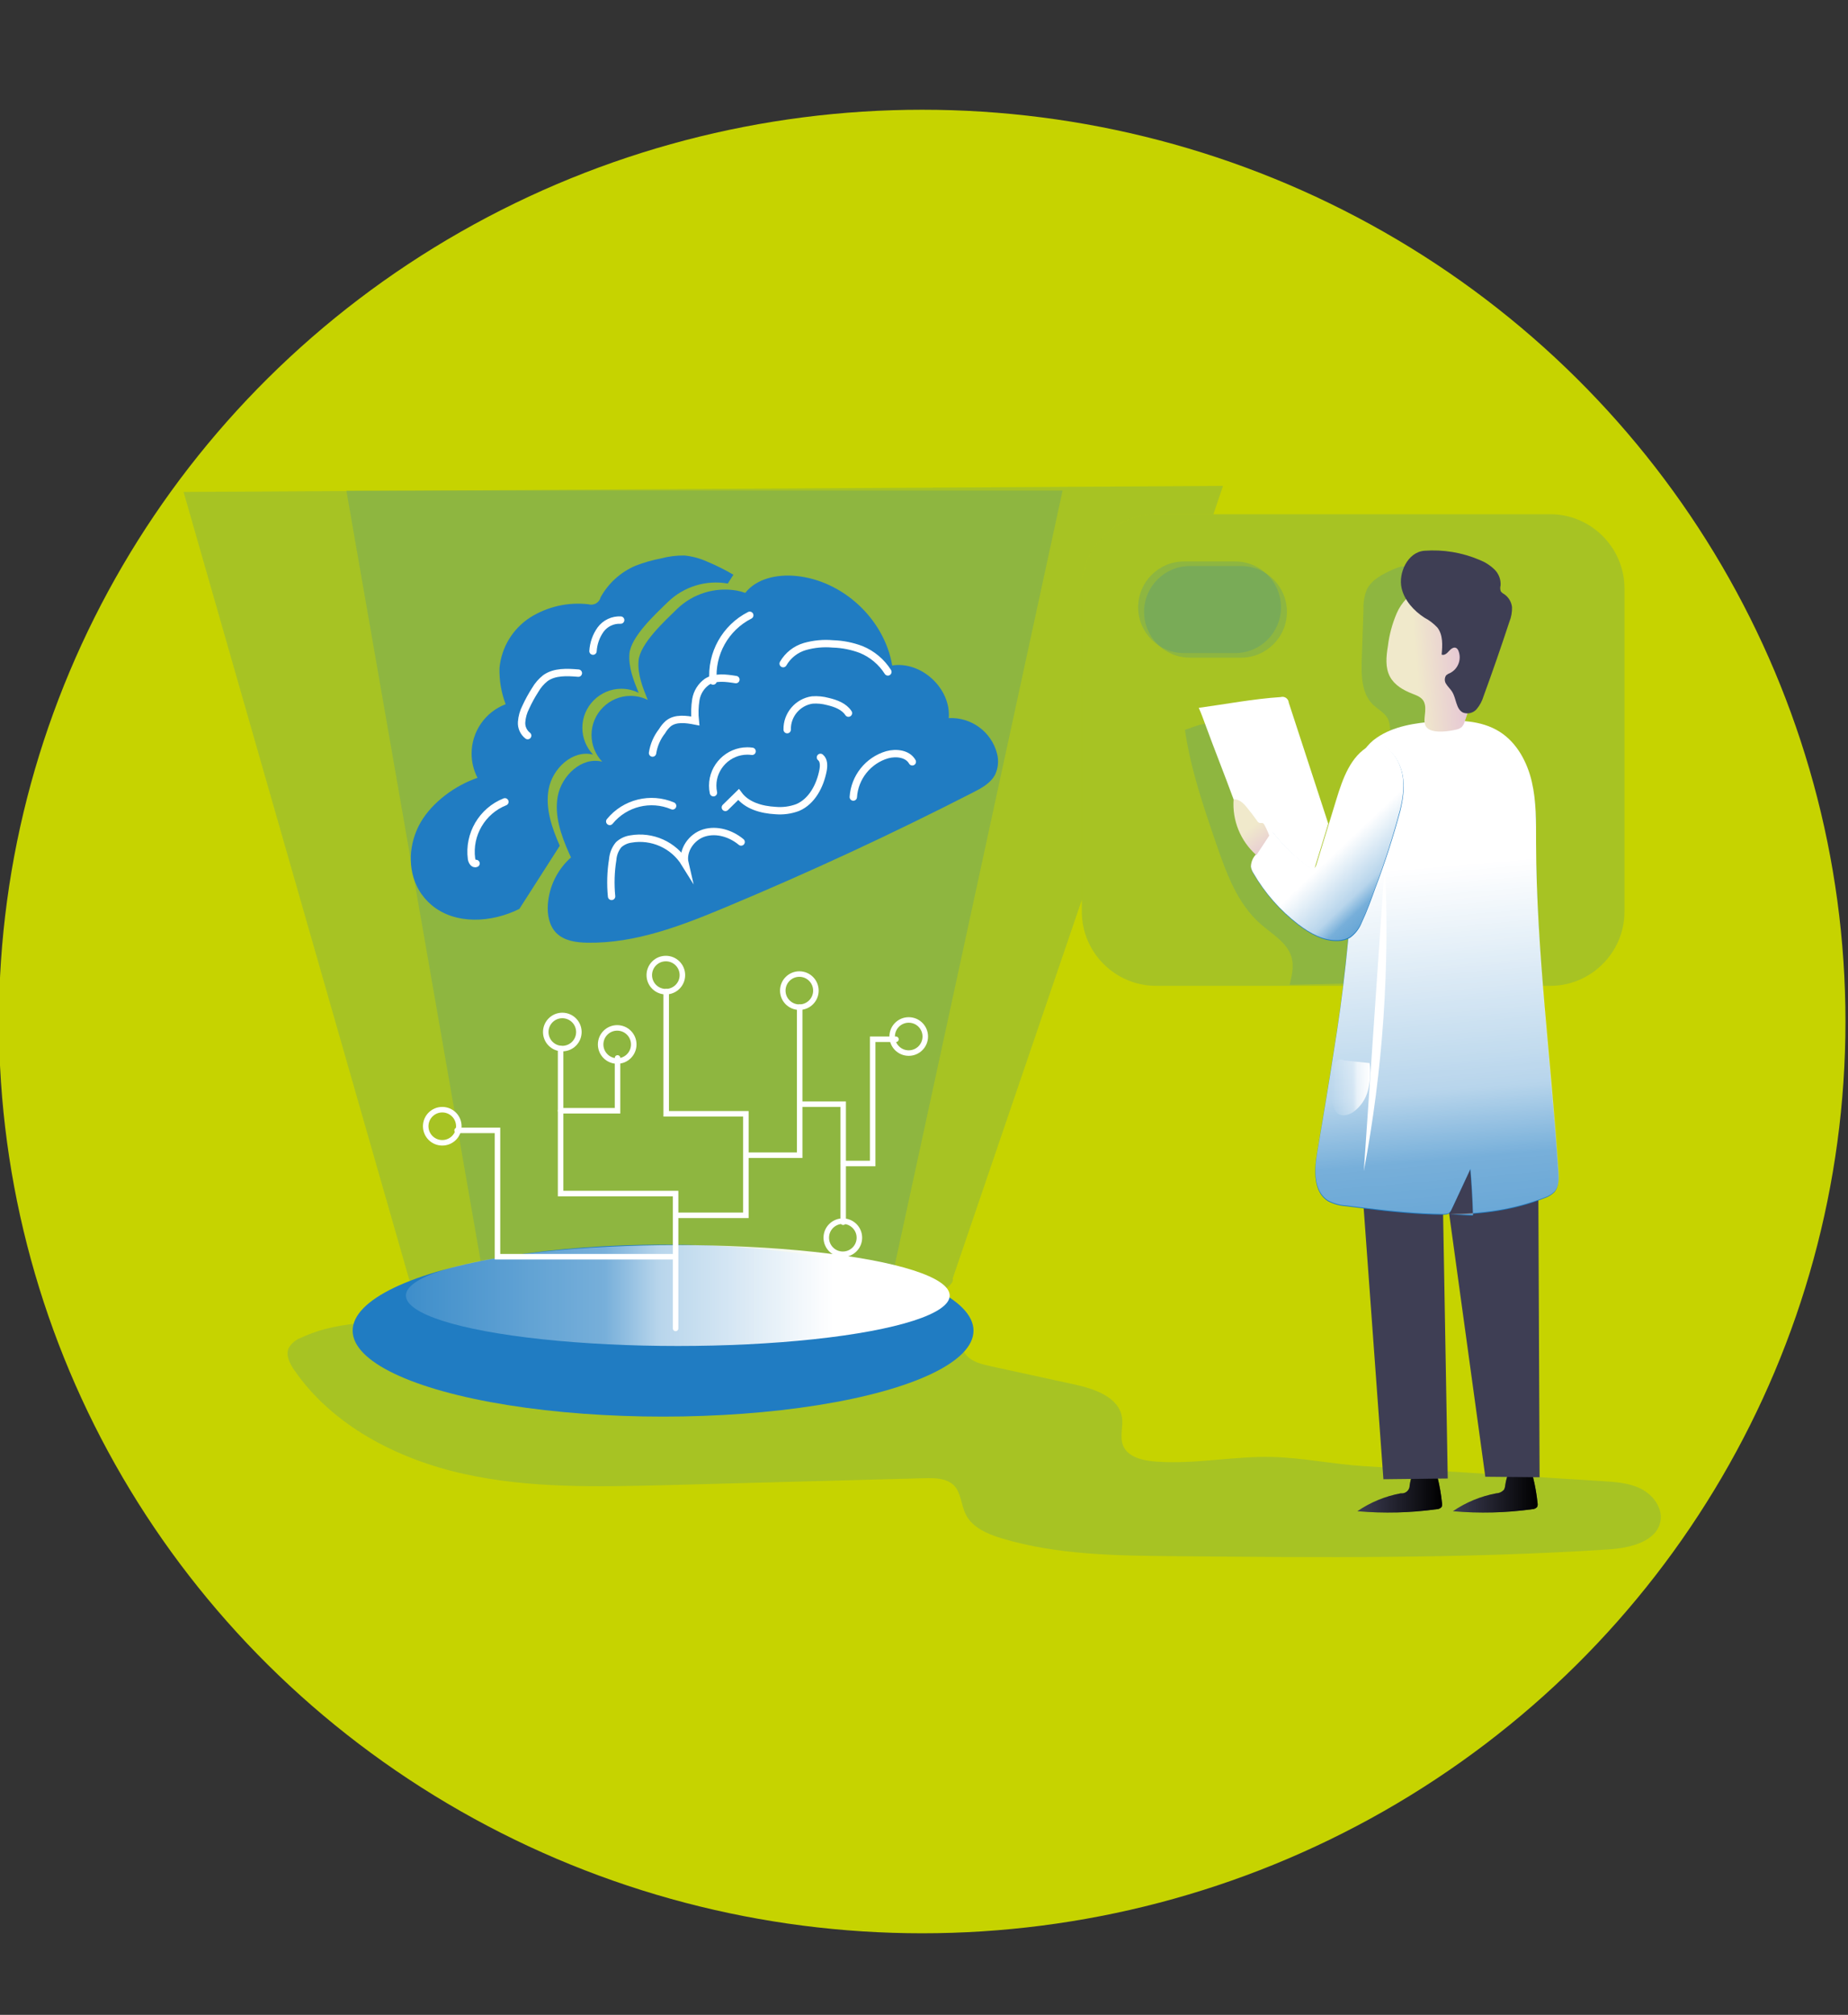 <?xml version="1.0" encoding="UTF-8" standalone="no"?><!DOCTYPE svg PUBLIC "-//W3C//DTD SVG 1.1//EN" "http://www.w3.org/Graphics/SVG/1.1/DTD/svg11.dtd"><svg width="100%" height="100%" viewBox="0 0 556 606" version="1.1" xmlns="http://www.w3.org/2000/svg" xmlns:xlink="http://www.w3.org/1999/xlink" xml:space="preserve" xmlns:serif="http://www.serif.com/" style="fill-rule:evenodd;clip-rule:evenodd;stroke-linecap:round;stroke-miterlimit:10;"><rect x="0" y="0" width="556" height="606" fill="#333333" stroke="none"/><ellipse cx="277.459" cy="307.234" rx="277.778" ry="274.228" style="fill:#c6d300;"/><g><path d="M367.958,146.141l-2.88,8.524l-17.322,0l0,0c-12.218,0 -22.271,10.053 -22.271,22.27c0,0.004 0,0.008 0,0.012l0,93.697l-38.85,113.866c1.474,5.199 -29.995,15.608 -83.414,15.037c-77.837,-0.811 -80.202,-15.037 -80.202,-15.037l-67.783,-236.552l312.722,-1.817Z" style="fill:#207cc2;fill-opacity:0.18;fill-rule:nonzero;"/><path d="M267.221,389.652l52.471,-242.106l-215.481,0l42.346,242.883c0,0 -22.064,13.437 55.773,14.26c53.396,0.56 66.377,-9.838 64.891,-15.037Z" style="fill:#207cc2;fill-opacity:0.18;fill-rule:nonzero;"/><path d="M347.996,439.608c-3.954,-0.274 -8.65,-1.222 -10.113,-4.867c-1.063,-2.651 0.114,-5.714 -0.331,-8.502c-0.926,-5.987 -8.125,-8.49 -14.112,-9.804l-25.481,-5.553c-2.64,-0.583 -5.474,-1.268 -7.233,-3.302c-1.246,-1.451 -1.748,-3.428 -2.708,-5.051c-3.988,-6.913 -13.861,-6.993 -21.882,-6.296c-45.055,3.913 -90.332,4.6 -135.484,2.057c-13.575,-0.765 -27.847,-1.702 -40.119,4.079c-1.545,0.557 -2.845,1.642 -3.668,3.063c-0.983,2.182 0.309,4.673 1.668,6.65c11.495,16.66 30.909,26.715 50.826,31.172c19.916,4.456 40.587,3.93 61.006,3.427l77.894,-2.091c3.086,-0.091 6.548,0 8.719,2.137c2.171,2.137 2.171,5.908 3.599,8.764c1.988,3.988 6.593,5.931 10.913,7.222c16.671,4.982 34.382,5.176 51.807,5.336c43.581,0.4 87.219,0.789 130.72,-2.045c6.467,-0.423 14.614,-2.366 15.586,-8.696c0.594,-3.896 -2.286,-7.667 -5.794,-9.484c-3.507,-1.817 -7.667,-2.102 -11.655,-2.354l-71.907,-4.513c-9.141,-0.572 -18.374,-2.537 -27.355,-2.743c-11.632,-0.32 -23.081,2.217 -34.896,1.394Z" style="fill:#207cc2;fill-opacity:0.18;fill-rule:nonzero;"/><path d="M433.854,452.098c0.077,0.384 0.033,0.783 -0.125,1.142c-0.363,0.424 -0.893,0.67 -1.451,0.674c-7.92,1.099 -15.939,1.302 -23.905,0.606c3.936,-2.683 8.388,-4.516 13.072,-5.382c0.103,0.014 0.206,0.02 0.309,0.02c1.298,0 2.365,-1.067 2.365,-2.365c0,-0.014 0,-0.029 0,-0.043c0.174,-1.202 0.477,-2.382 0.903,-3.519c0.074,-0.272 0.234,-0.513 0.457,-0.686c0.237,-0.102 0.498,-0.138 0.754,-0.103l4.136,0.217c1.646,0.103 1.714,0 2.126,1.634c0.639,2.566 1.093,5.174 1.359,7.805Z" style="fill:#3e3e54;fill-rule:nonzero;"/><path d="M462.604,452.098c0.078,0.385 0.03,0.786 -0.137,1.142c-0.364,0.424 -0.894,0.67 -1.452,0.674c-7.916,1.099 -15.931,1.302 -23.893,0.606c3.936,-2.683 8.389,-4.516 13.072,-5.382c0.907,-0.034 1.758,-0.449 2.343,-1.142c0.187,-0.387 0.299,-0.806 0.331,-1.235c0.169,-1.203 0.471,-2.383 0.903,-3.519c0.07,-0.274 0.231,-0.515 0.457,-0.686c0.233,-0.103 0.49,-0.138 0.743,-0.102l4.136,0.217c1.657,0.103 1.714,0 2.137,1.634c0.633,2.563 1.087,5.167 1.36,7.793Z" style="fill:#3e3e54;fill-rule:nonzero;"/><path d="M433.854,452.098c0.077,0.384 0.033,0.783 -0.125,1.142c-0.363,0.424 -0.893,0.67 -1.451,0.674c-7.92,1.099 -15.939,1.302 -23.905,0.606c3.936,-2.683 8.388,-4.516 13.072,-5.382c0.103,0.014 0.206,0.02 0.309,0.02c1.298,0 2.365,-1.067 2.365,-2.365c0,-0.014 0,-0.029 0,-0.043c0.174,-1.202 0.477,-2.382 0.903,-3.519c0.074,-0.272 0.234,-0.513 0.457,-0.686c0.237,-0.102 0.498,-0.138 0.754,-0.103l4.136,0.217c1.646,0.103 1.714,0 2.126,1.634c0.639,2.566 1.093,5.174 1.359,7.805Z" style="fill:url(#_Linear1);fill-rule:nonzero;"/><path d="M462.604,452.098c0.078,0.385 0.03,0.786 -0.137,1.142c-0.364,0.424 -0.894,0.67 -1.452,0.674c-7.916,1.099 -15.931,1.302 -23.893,0.606c3.936,-2.683 8.389,-4.516 13.072,-5.382c0.907,-0.034 1.758,-0.449 2.343,-1.142c0.187,-0.387 0.299,-0.806 0.331,-1.235c0.169,-1.203 0.471,-2.383 0.903,-3.519c0.07,-0.274 0.231,-0.515 0.457,-0.686c0.233,-0.103 0.49,-0.138 0.743,-0.102l4.136,0.217c1.657,0.103 1.714,0 2.137,1.634c0.633,2.563 1.087,5.167 1.36,7.793Z" style="fill:url(#_Linear2);fill-rule:nonzero;"/><path d="M406.557,312.271l9.666,132.628l19.357,-0.217l-1.668,-94.84l12.969,94.314l16.328,0.149l-0.617,-141.689c0,0 -17.997,-33.354 -56.035,9.655Z" style="fill:#3e3e54;fill-rule:nonzero;"/><path d="M488.748,176.89l0,97.342c-0.007,12.219 -10.063,22.271 -22.282,22.271l-118.71,0c-12.218,0 -22.271,-10.054 -22.271,-22.271l0,-97.342c0.025,-12.2 10.071,-22.225 22.271,-22.225l118.71,0c12.199,0.006 22.244,10.025 22.282,22.225Z" style="fill:#207cc2;fill-opacity:0.18;fill-rule:nonzero;"/><path d="M356.508,219.499c1.68,11.701 5.542,22.979 9.381,34.166c3.051,8.867 6.376,18.168 13.461,24.315c3.485,3.04 7.999,5.542 9.255,9.998c0.732,2.674 0.069,5.519 -0.582,8.216l23.755,-0.537c0.745,0.053 1.49,-0.093 2.16,-0.423c0.72,-0.542 1.229,-1.318 1.44,-2.194c1.839,-5.244 1.725,-10.935 2.011,-16.488c0.685,-13.712 4.239,-27.835 13.529,-37.891c1.274,-1.165 2.317,-2.561 3.074,-4.113c0.482,-1.571 0.63,-3.225 0.434,-4.856c-0.716,-15.061 -0.876,-30.128 -0.48,-45.204c0.081,-0.889 -0.012,-1.786 -0.274,-2.639c-0.31,-0.662 -0.727,-1.268 -1.234,-1.794l-6.856,-7.999c-0.388,-0.514 -0.864,-0.955 -1.406,-1.302c-1.565,-0.915 -3.553,-0.172 -5.21,0.582c-3.028,1.383 -6.285,2.983 -7.725,5.976c-0.74,1.851 -1.086,3.836 -1.017,5.828l-0.514,15.106c-0.171,4.822 -0.103,10.227 3.314,13.62c1.52,1.486 3.599,2.48 4.571,4.365c0.62,1.512 0.791,3.17 0.491,4.776c-0.319,2.859 -0.959,5.672 -1.908,8.388c-1.02,2.786 -2.203,5.51 -3.543,8.158l-13.711,28.566c-0.332,0.663 -0.857,1.452 -1.589,1.314c-0.429,-0.139 -0.787,-0.443 -0.994,-0.845c-9.324,-13.712 -14.409,-30.178 -24.955,-42.998c-1.646,-2 -3.943,-4.754 -6.525,-5.588c-2.868,-0.96 -5.45,0.652 -8.353,1.497Z" style="fill:#207cc2;fill-opacity:0.18;fill-rule:nonzero;"/><path d="M371.157,240.455c-2.468,-6.775 -6.022,-15.688 -8.49,-22.464c-0.628,-1.714 -1.257,-3.428 -1.999,-5.096c8.352,-1.143 16.282,-2.686 24.692,-3.245c0.166,-0.047 0.337,-0.071 0.509,-0.071c0.973,0 1.792,0.758 1.868,1.727l11.895,36.428l-6.742,21.985l-21.733,-29.264Z" style="fill:#fff;fill-rule:nonzero;"/><path d="M436.094,365.302c9.781,0 19.425,-1.314 28.509,-4.902c1.131,-0.362 2.164,-0.98 3.017,-1.806c1.451,-1.611 1.394,-4.045 1.245,-6.204c-2.228,-32.966 -6.684,-65.817 -6.787,-98.851c0,-6.102 0.103,-12.272 -1.28,-18.214c-1.382,-5.942 -4.49,-11.735 -9.644,-15.003c-5.61,-3.565 -12.706,-3.622 -19.333,-3.131c-6.159,0.469 -12.57,1.417 -17.654,4.902c-11.655,7.999 -6.639,29.103 -7.165,41.136c-0.959,17.975 -2.904,35.885 -5.827,53.647c-1.554,10.01 -3.257,19.997 -4.925,29.983c-0.869,5.177 -1.143,11.655 3.279,14.421c1.686,0.882 3.54,1.396 5.439,1.508c7.679,0.994 15.38,1.954 23.116,2.365c1.931,0.103 3.862,0.172 5.793,0.194c2.377,0 2.286,-0.422 3.314,-2.536c1.722,-3.68 3.439,-7.363 5.153,-11.05c0.389,4.571 0.656,9.191 0.8,13.861" style="fill:#207cc2;fill-rule:nonzero;"/><path d="M436.106,365.085c9.792,0 19.425,-1.314 28.566,-4.914c1.127,-0.362 2.156,-0.98 3.005,-1.805c1.451,-1.611 1.405,-4.034 1.257,-6.205c-2.228,-32.965 -6.685,-65.817 -6.787,-98.851c0,-6.101 0.102,-12.272 -1.28,-18.202c-1.383,-5.931 -4.502,-11.747 -9.644,-15.003c-5.611,-3.565 -12.706,-3.634 -19.345,-3.131c-6.159,0.468 -12.569,1.417 -17.643,4.89c-11.655,7.942 -6.639,29.104 -7.164,41.136c-0.963,17.976 -2.912,35.885 -5.839,53.648c-1.543,10.009 -3.245,19.996 -4.925,29.994c-0.857,5.176 -1.143,11.644 3.291,14.409c1.68,0.886 3.531,1.401 5.427,1.508c7.69,0.994 15.38,1.954 23.128,2.366c1.931,0.102 3.862,0.171 5.793,0.194c2.377,0 2.285,-0.411 3.314,-2.525c1.714,-3.695 3.431,-7.382 5.153,-11.061c0.388,4.616 0.651,9.236 0.788,13.86" style="fill:url(#_Linear3);fill-rule:nonzero;"/><path d="M413.858,266.976c-1.268,3.554 -2.537,7.108 -4.148,10.513c-0.711,1.832 -1.938,3.419 -3.531,4.57c-1.047,0.596 -2.224,0.925 -3.428,0.96c-4.387,0.24 -8.512,-2.068 -11.997,-4.73c-5.462,-4.179 -10.051,-9.389 -13.507,-15.335c-0.409,-0.604 -0.682,-1.29 -0.799,-2.011c0.022,-1.314 0.512,-2.579 1.382,-3.565l4.982,-7.153c3.191,4.113 6.95,7.753 11.164,10.81c0.349,0.335 0.835,0.491 1.314,0.422c0.48,-0.148 0.697,-0.697 0.846,-1.142l6.033,-19.688c1.908,-6.182 4.285,-12.981 9.975,-16.066c0.696,-0.413 1.478,-0.659 2.285,-0.72c1.455,0.105 2.805,0.799 3.737,1.92c4.936,5.05 4.708,11.746 3.154,18.054c-2.099,7.84 -4.589,15.57 -7.462,23.161Z" style="fill:#207cc2;fill-rule:nonzero;"/><path d="M413.824,266.714c-1.269,3.553 -2.537,7.107 -4.148,10.512c-0.712,1.832 -1.938,3.42 -3.531,4.571c-1.065,0.602 -2.262,0.935 -3.485,0.971c-4.376,0.228 -8.501,-2.08 -11.986,-4.742c-5.464,-4.176 -10.054,-9.387 -13.507,-15.335c-0.406,-0.603 -0.682,-1.284 -0.811,-1.999c0.024,-1.32 0.519,-2.589 1.394,-3.577l4.982,-7.141c3.185,4.115 6.945,7.751 11.164,10.798c0.343,0.338 0.826,0.494 1.303,0.423c0.491,-0.149 0.708,-0.697 0.857,-1.143l6.033,-19.688c1.897,-6.193 4.273,-12.992 9.975,-16.066c0.692,-0.422 1.476,-0.67 2.285,-0.72c1.455,0.096 2.807,0.786 3.737,1.909c4.936,5.05 4.708,11.746 3.142,18.054c-2.078,7.843 -4.549,15.577 -7.404,23.173Z" style="fill:url(#_Linear4);fill-rule:nonzero;"/><path d="M428.815,213.123c0.022,-0.745 -0.131,-1.484 -0.445,-2.159c-0.674,-1.292 -2.194,-1.829 -3.542,-2.354c-2.651,-1.04 -5.291,-2.571 -6.628,-5.074c-1.474,-2.731 -1.143,-6.056 -0.64,-9.141c0.409,-3.424 1.306,-6.771 2.663,-9.941c1.377,-3.192 3.85,-5.79 6.97,-7.324c3.862,-1.714 8.421,-1.074 12.306,0.56c1.486,0.55 2.834,1.415 3.954,2.536c2.285,2.48 2.479,6.171 2.365,9.53c-0.305,9.276 -2.027,18.451 -5.108,27.207c-0.167,0.645 -0.493,1.238 -0.948,1.725c-0.496,0.404 -1.092,0.669 -1.725,0.765c-2.137,0.503 -6.091,1.075 -8.113,-0.114c-2.183,-1.268 -1.04,-3.919 -1.109,-6.216Z" style="fill:url(#_Linear5);fill-rule:nonzero;"/><path d="M421.708,176.947c0.88,3.713 3.668,6.753 6.856,8.833c1.458,0.762 2.776,1.766 3.896,2.97c1.726,2.217 1.543,5.325 1.28,8.125c0.789,0.354 1.623,-0.377 2.194,-1.04c0.571,-0.663 1.463,-1.36 2.217,-0.926c0.287,0.191 0.507,0.467 0.628,0.789c1.034,2.506 -0.023,5.422 -2.422,6.684c-0.448,0.161 -0.865,0.397 -1.234,0.697c-0.574,0.796 -0.574,1.878 0,2.674c0.503,0.823 1.257,1.463 1.76,2.285c1.302,2.057 1.142,5.234 3.29,6.285c1.436,0.54 3.065,0.133 4.08,-1.017c0.964,-1.147 1.68,-2.482 2.102,-3.919c2.712,-7.412 5.298,-14.862 7.759,-22.351c0.579,-1.416 0.852,-2.938 0.8,-4.467c-0.197,-1.591 -1.078,-3.019 -2.411,-3.908c-0.384,-0.194 -0.717,-0.476 -0.972,-0.823c-0.202,-0.566 -0.222,-1.182 -0.057,-1.76c0.12,-1.807 -0.567,-3.579 -1.874,-4.833c-1.301,-1.243 -2.835,-2.218 -4.513,-2.868c-5.212,-2.211 -10.877,-3.148 -16.523,-2.731c-5.073,0.377 -7.93,6.753 -6.856,11.301Z" style="fill:#3e3e54;fill-rule:nonzero;"/><path d="M416.646,259.652c1.562,30.993 -0.559,62.062 -6.319,92.555" style="fill:#fff;fill-rule:nonzero;"/><path d="M412.053,319.733c0.348,2.732 0.189,5.506 -0.469,8.181c-0.669,2.69 -2.294,5.046 -4.57,6.628c-1.349,0.868 -3.234,1.325 -4.571,0.354c-0.817,-0.777 -1.345,-1.809 -1.497,-2.925c-0.56,-2.175 -0.81,-4.418 -0.743,-6.662c0.103,-1.703 0.777,-6.205 2.834,-6.662c0.551,0.043 1.095,0.147 1.623,0.309c0.811,0.103 1.634,0.171 2.445,0.263l4.948,0.514Z" style="fill:url(#_Linear6);fill-rule:nonzero;"/><path d="M378.002,257.195c-4.763,-4.206 -7.3,-10.401 -6.856,-16.74c1.565,-0.217 2.902,1.063 3.908,2.286c1.005,1.222 2.171,2.708 3.165,4.125c0.144,0.277 0.378,0.498 0.662,0.628c0.378,0.126 0.835,-0.068 1.143,0.126c0.183,0.124 0.326,0.299 0.411,0.503c0.564,1.027 1.045,2.096 1.44,3.199" style="fill:url(#_Linear7);fill-rule:nonzero;"/><path d="M299.421,232.937c-1.325,2.582 -4.045,4.068 -6.627,5.382c-24.293,12.439 -49.05,23.927 -74.272,34.462c-13.37,5.599 -27.31,11.004 -41.81,10.752c-3.348,-0.057 -6.97,-0.548 -9.336,-2.925c-2.148,-2.182 -2.753,-5.473 -2.548,-8.535c0.373,-5.454 2.873,-10.549 6.959,-14.181l-0.628,-1.382c-2.389,-5.394 -4.388,-11.198 -3.36,-16.969c1.143,-6.261 7.222,-12.02 13.381,-10.455c-2.061,-2.177 -3.21,-5.063 -3.21,-8.06c0,-6.431 5.292,-11.724 11.723,-11.724c1.803,0 3.582,0.416 5.198,1.216c-1.531,-3.759 -3.096,-7.702 -2.776,-11.747c0.4,-5.176 7.93,-12.043 11.609,-15.631c4.765,-4.596 11.452,-6.646 17.974,-5.508c0.859,0.164 1.704,0.397 2.525,0.697c3.428,-4.387 9.633,-5.621 15.186,-5.107c14.123,1.325 26.647,12.946 29.024,26.932c8.798,-1.36 17.734,6.947 17.014,15.837c6.718,-0.367 12.82,4.091 14.511,10.604c0.573,2.111 0.382,4.357 -0.537,6.342Z" style="fill:#207cc2;fill-rule:nonzero;"/><path d="M267.13,202.085c-1.911,-3.009 -4.705,-5.356 -7.999,-6.719c-2.734,-1.04 -5.623,-1.616 -8.547,-1.702c-2.835,-0.256 -5.693,0.012 -8.432,0.788c-2.755,0.81 -5.094,2.653 -6.525,5.142" style="fill:none;fill-rule:nonzero;stroke:#fff;stroke-width:2.22px;"/><path d="M196.331,226.492c0.368,-2.403 1.352,-4.671 2.857,-6.581c0.499,-0.857 1.131,-1.629 1.874,-2.286c2.194,-1.759 5.359,-1.314 8.124,-0.777c-0.223,-2.146 -0.166,-4.313 0.171,-6.444c0.361,-2.147 1.557,-4.067 3.326,-5.337c2.513,-1.611 5.77,-1.142 8.718,-0.674" style="fill:none;fill-rule:nonzero;stroke:#fff;stroke-width:2.22px;"/><path d="M274.477,229.12c-1.382,-2.456 -4.833,-2.868 -7.564,-2.114c-5.712,1.681 -9.792,6.777 -10.181,12.718" style="fill:none;fill-rule:nonzero;stroke:#fff;stroke-width:2.22px;"/><path d="M184.002,269.605c-0.366,-3.698 -0.251,-7.428 0.343,-11.096c0.121,-1.63 0.744,-3.183 1.782,-4.445c1.016,-0.923 2.286,-1.52 3.645,-1.714c6.401,-1.129 12.878,1.773 16.295,7.302c-0.903,-3.862 1.999,-7.999 5.804,-9.141c3.805,-1.143 8.056,0.183 11.107,2.731" style="fill:none;fill-rule:nonzero;stroke:#fff;stroke-width:2.22px;"/><path d="M246.848,227.795c1.085,0.88 1.028,2.537 0.777,3.919c-0.88,4.571 -3.314,9.324 -7.633,11.164c-2.143,0.802 -4.44,1.111 -6.719,0.903c-4.159,-0.229 -8.615,-1.463 -11.072,-4.822l-3.965,3.885" style="fill:none;fill-rule:nonzero;stroke:#fff;stroke-width:2.22px;"/><path d="M236.838,219.453c-0.104,-4.428 3.147,-8.281 7.53,-8.924c1.588,-0.116 3.184,0.038 4.719,0.457c2.366,0.56 4.845,1.463 6.182,3.497" style="fill:none;fill-rule:nonzero;stroke:#fff;stroke-width:2.22px;"/><path d="M220.658,172.856l-1.691,2.651c-6.522,-1.146 -13.213,0.905 -17.974,5.508c-3.691,3.588 -11.209,10.455 -11.621,15.631c-0.32,4.045 1.246,7.999 2.777,11.735c-1.621,-0.806 -3.408,-1.225 -5.219,-1.225c-6.431,0 -11.723,5.292 -11.723,11.723c0,3.008 1.157,5.903 3.23,8.082c-6.159,-1.566 -12.26,4.193 -13.38,10.455c-1.029,5.713 0.971,11.575 3.359,16.957l-12.158,18.991c-8.352,4.182 -19.276,4.833 -26.406,-1.143c-1.549,-1.307 -2.86,-2.873 -3.874,-4.628c-3.531,-6.124 -2.971,-14.1 0.549,-20.213c3.519,-6.113 10.466,-11.175 17.139,-13.438c-1.169,-2.256 -1.78,-4.761 -1.78,-7.303c0,-6.581 4.093,-12.509 10.247,-14.841c-1.326,-3.481 -1.955,-7.189 -1.851,-10.913c0.586,-6.193 3.984,-11.788 9.21,-15.163c5.234,-3.295 11.443,-4.699 17.585,-3.976c0.261,0.074 0.53,0.112 0.8,0.112c1.344,0 2.522,-0.93 2.834,-2.237c2.349,-4.237 6.045,-7.572 10.501,-9.473c2.469,-0.957 5.02,-1.687 7.622,-2.182c2.301,-0.621 4.678,-0.921 7.061,-0.892c2.371,0.233 4.687,0.855 6.856,1.84c2.724,1.13 5.366,2.447 7.907,3.942Z" style="fill:#207cc2;fill-rule:nonzero;"/><path d="M214.545,204.828c-0.684,-8.202 3.689,-16.041 11.027,-19.768" style="fill:none;fill-rule:nonzero;stroke:#fff;stroke-width:2.22px;"/><path d="M226.28,225.967c-0.474,-0.066 -0.953,-0.099 -1.432,-0.099c-5.716,0 -10.421,4.704 -10.421,10.421c0,0.716 0.074,1.431 0.221,2.133" style="fill:none;fill-rule:nonzero;stroke:#fff;stroke-width:2.22px;"/><path d="M202.364,242.375c-6.623,-2.817 -14.368,-0.899 -18.911,4.685" style="fill:none;fill-rule:nonzero;stroke:#fff;stroke-width:2.22px;"/><path d="M158.761,221.247c-1.251,-0.968 -1.938,-2.501 -1.828,-4.079c0.112,-1.562 0.54,-3.086 1.256,-4.479c0.824,-1.798 1.775,-3.536 2.846,-5.199c0.784,-1.359 1.819,-2.557 3.051,-3.531c2.776,-1.988 6.513,-1.794 9.918,-1.508" style="fill:none;fill-rule:nonzero;stroke:#fff;stroke-width:2.22px;"/><path d="M186.733,186.499c-2.36,-0.118 -4.629,0.956 -6.033,2.857c-1.354,1.903 -2.146,4.148 -2.286,6.479" style="fill:none;fill-rule:nonzero;stroke:#fff;stroke-width:2.22px;"/><path d="M143.221,259.698c-0.686,0.308 -1.246,-0.652 -1.36,-1.394c-0.98,-7.318 3.181,-14.419 10.044,-17.14" style="fill:none;fill-rule:nonzero;stroke:#fff;stroke-width:2.22px;"/><ellipse cx="199.496" cy="400.21" rx="93.4" ry="25.858" style="fill:#207cc2;"/><ellipse cx="203.93" cy="389.652" rx="81.803" ry="15.174" style="fill:url(#_Linear8);"/><path d="M203.267,399.547l0,-40.564l-34.599,0l0,-43.604" style="fill:none;fill-rule:nonzero;stroke:#fff;stroke-width:1.66px;stroke-linecap:butt;"/><circle cx="169.182" cy="310.397" r="4.982" style="fill:none;stroke:#fff;stroke-width:1.66px;stroke-linecap:butt;"/><circle cx="133.062" cy="338.735" r="4.982" style="fill:none;stroke:#fff;stroke-width:1.66px;stroke-linecap:butt;"/><circle cx="185.693" cy="314.134" r="4.982" style="fill:none;stroke:#fff;stroke-width:1.66px;stroke-linecap:butt;"/><circle cx="200.33" cy="293.28" r="4.982" style="fill:none;stroke:#fff;stroke-width:1.66px;stroke-linecap:butt;"/><circle cx="240.495" cy="297.942" r="4.982" style="fill:none;stroke:#fff;stroke-width:1.66px;stroke-linecap:butt;"/><circle cx="273.403" cy="311.746" r="4.982" style="fill:none;stroke:#fff;stroke-width:1.66px;stroke-linecap:butt;"/><circle cx="253.578" cy="372.26" r="4.982" style="fill:none;stroke:#fff;stroke-width:1.66px;stroke-linecap:butt;"/><path d="M168.668,334.073l17.128,0l0,-15.883" style="fill:none;fill-rule:nonzero;stroke:#fff;stroke-width:1.66px;stroke-linecap:butt;"/><path d="M204.17,365.519l20.236,0l0,-30.52l-23.973,0l0,-36.737" style="fill:none;fill-rule:nonzero;stroke:#fff;stroke-width:1.66px;stroke-linecap:butt;"/><path d="M240.598,302.924l0,44.529l-15.883,0" style="fill:none;fill-rule:nonzero;stroke:#fff;stroke-width:1.66px;stroke-linecap:butt;"/><path d="M202.296,377.974l-52.619,0l0,-37.993l-12.147,0" style="fill:none;fill-rule:nonzero;stroke:#fff;stroke-width:1.66px;stroke-linecap:butt;"/><path d="M240.803,332.096l12.878,0l0,35.502" style="fill:none;fill-rule:nonzero;stroke:#fff;stroke-width:1.66px;stroke-linecap:butt;"/><path d="M253.681,349.944l8.878,0l0,-37.364l7.005,0" style="fill:none;fill-rule:nonzero;stroke:#fff;stroke-width:1.66px;stroke-linecap:butt;"/><path d="M385.406,182.649c0,-7.606 -6.175,-13.781 -13.78,-13.781l-15.415,0c-7.605,0 -13.78,6.175 -13.78,13.781c0,7.605 6.175,13.78 13.78,13.78l15.415,0c7.605,0 13.78,-6.175 13.78,-13.78Z" style="fill:#207cc2;fill-opacity:0.18;"/><path d="M387.189,184.02c0,-7.606 -6.175,-13.781 -13.781,-13.781l-15.414,0c-7.606,0 -13.781,6.175 -13.781,13.781c0,7.605 6.175,13.78 13.781,13.78l15.414,0c7.606,0 13.781,-6.175 13.781,-13.78Z" style="fill:#207cc2;fill-opacity:0.18;"/></g><defs><linearGradient id="_Linear1" x1="0" y1="0" x2="1" y2="0" gradientUnits="userSpaceOnUse" gradientTransform="matrix(25.515,0,0,25.515,408.373,448.727)"><stop offset="0" style="stop-color:#000;stop-opacity:0"/><stop offset="0.99" style="stop-color:#000;stop-opacity:1"/><stop offset="1" style="stop-color:#000;stop-opacity:1"/></linearGradient><linearGradient id="_Linear2" x1="0" y1="0" x2="1" y2="0" gradientUnits="userSpaceOnUse" gradientTransform="matrix(25.515,0,0,25.515,437.122,448.727)"><stop offset="0" style="stop-color:#000;stop-opacity:0"/><stop offset="0.99" style="stop-color:#000;stop-opacity:1"/><stop offset="1" style="stop-color:#000;stop-opacity:1"/></linearGradient><linearGradient id="_Linear3" x1="0" y1="0" x2="1" y2="0" gradientUnits="userSpaceOnUse" gradientTransform="matrix(-17.745,-210.191,210.191,-17.745,443.453,471.146)"><stop offset="0" style="stop-color:#fff;stop-opacity:0"/><stop offset="0.02" style="stop-color:#fff;stop-opacity:0"/><stop offset="0.58" style="stop-color:#fff;stop-opacity:0.39"/><stop offset="0.68" style="stop-color:#fff;stop-opacity:0.68"/><stop offset="1" style="stop-color:#fff;stop-opacity:1"/></linearGradient><linearGradient id="_Linear4" x1="0" y1="0" x2="1" y2="0" gradientUnits="userSpaceOnUse" gradientTransform="matrix(-28.646,-30.2,30.2,-28.646,433.843,283.316)"><stop offset="0" style="stop-color:#fff;stop-opacity:0"/><stop offset="0.02" style="stop-color:#fff;stop-opacity:0"/><stop offset="0.58" style="stop-color:#fff;stop-opacity:0.39"/><stop offset="0.68" style="stop-color:#fff;stop-opacity:0.68"/><stop offset="1" style="stop-color:#fff;stop-opacity:1"/></linearGradient><linearGradient id="_Linear5" x1="0" y1="0" x2="1" y2="0" gradientUnits="userSpaceOnUse" gradientTransform="matrix(-14.797,1.245,-1.245,-14.797,440.79,197.435)"><stop offset="0" style="stop-color:#e5c5d5;stop-opacity:1"/><stop offset="0.42" style="stop-color:#ead4d1;stop-opacity:1"/><stop offset="1" style="stop-color:#f0e9cb;stop-opacity:1"/></linearGradient><linearGradient id="_Linear6" x1="0" y1="0" x2="1" y2="0" gradientUnits="userSpaceOnUse" gradientTransform="matrix(11.986,0,0,11.986,400.226,327.034)"><stop offset="0" style="stop-color:#fff;stop-opacity:0"/><stop offset="0.02" style="stop-color:#fff;stop-opacity:0"/><stop offset="0.58" style="stop-color:#fff;stop-opacity:0.39"/><stop offset="0.68" style="stop-color:#fff;stop-opacity:0.68"/><stop offset="1" style="stop-color:#fff;stop-opacity:1"/></linearGradient><linearGradient id="_Linear7" x1="0" y1="0" x2="1" y2="0" gradientUnits="userSpaceOnUse" gradientTransform="matrix(-6.387,-8.09,8.09,-6.387,382.561,257.104)"><stop offset="0" style="stop-color:#e5c5d5;stop-opacity:1"/><stop offset="0.42" style="stop-color:#ead4d1;stop-opacity:1"/><stop offset="1" style="stop-color:#f0e9cb;stop-opacity:1"/></linearGradient><linearGradient id="_Linear8" x1="0" y1="0" x2="1" y2="0" gradientUnits="userSpaceOnUse" gradientTransform="matrix(163.594,0,0,163.594,86.979,389.652)"><stop offset="0" style="stop-color:#fff;stop-opacity:0"/><stop offset="0.02" style="stop-color:#fff;stop-opacity:0"/><stop offset="0.58" style="stop-color:#fff;stop-opacity:0.39"/><stop offset="0.68" style="stop-color:#fff;stop-opacity:0.68"/><stop offset="1" style="stop-color:#fff;stop-opacity:1"/></linearGradient></defs></svg>